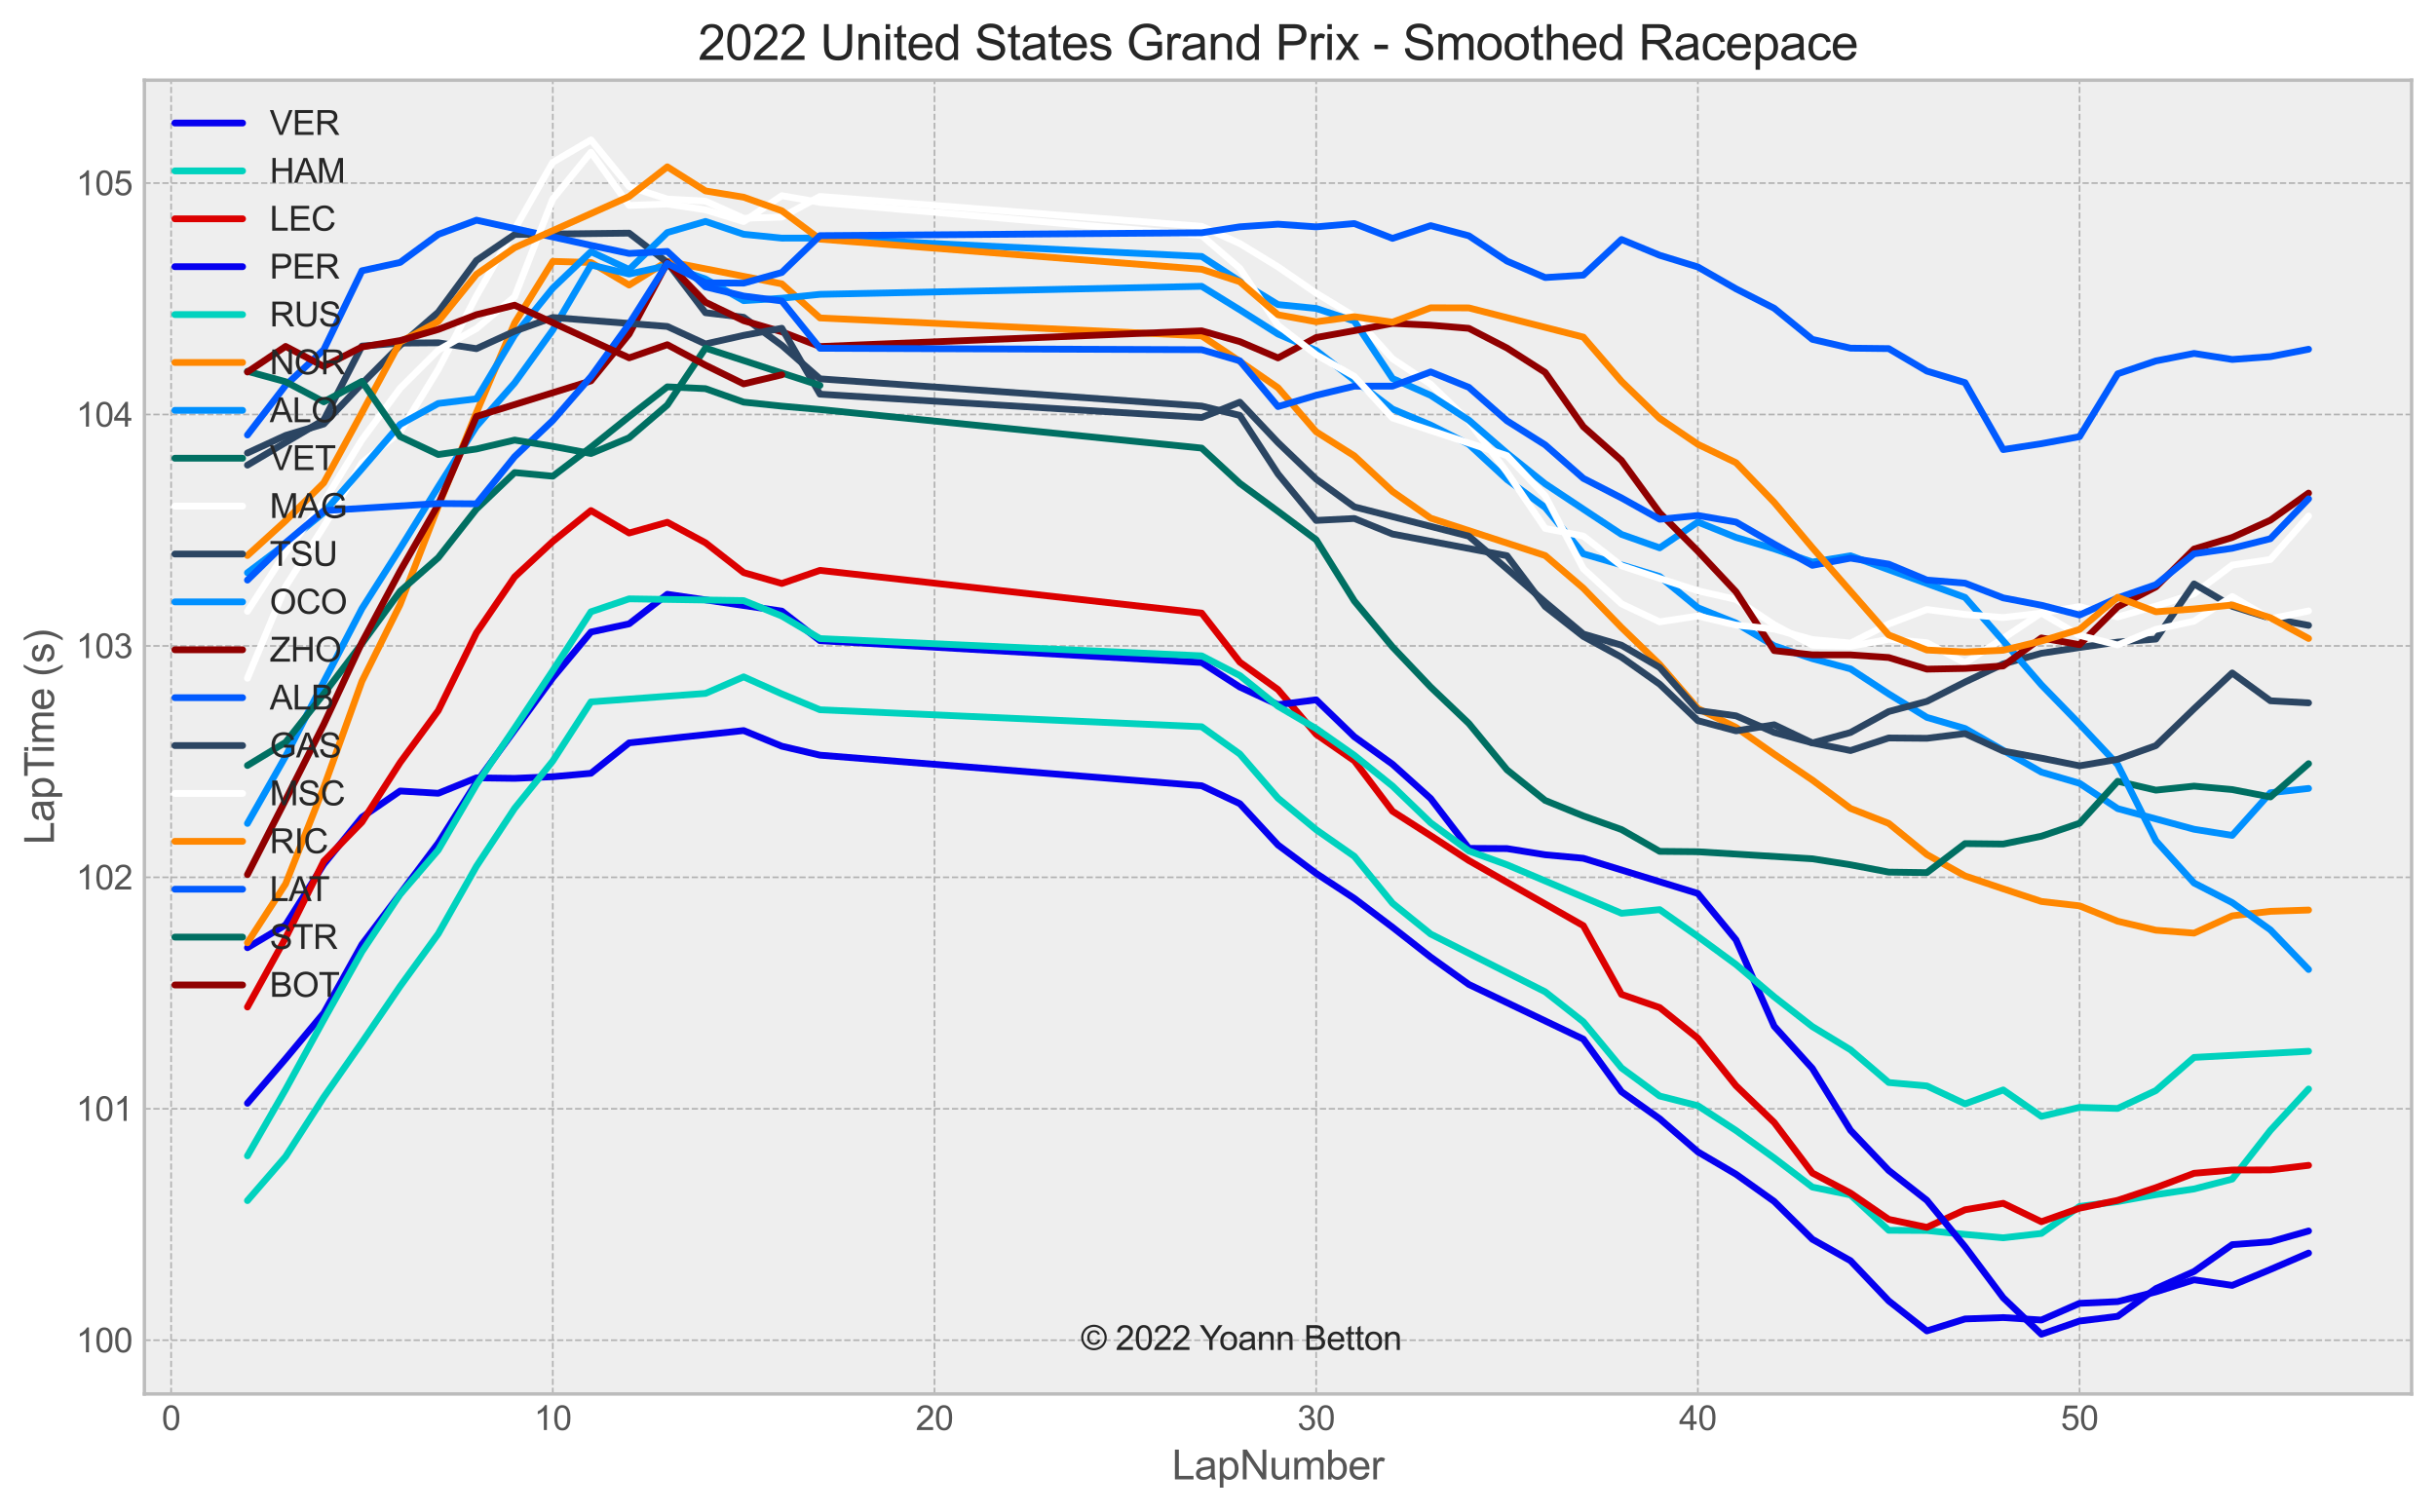 <?xml version="1.0" encoding="utf-8" standalone="no"?>
<!DOCTYPE svg PUBLIC "-//W3C//DTD SVG 1.1//EN"
  "http://www.w3.org/Graphics/SVG/1.1/DTD/svg11.dtd">
<svg xmlns:xlink="http://www.w3.org/1999/xlink" width="719.444pt" height="446.582pt" viewBox="0 0 719.444 446.582" xmlns="http://www.w3.org/2000/svg" version="1.1">
 <defs>
  <style type="text/css">*{stroke-linejoin: round; stroke-linecap: butt}</style>
 </defs>
 <g id="figure_1">
  <g id="patch_1">
   <path d="M 0 446.582 
L 719.444 446.582 
L 719.444 0 
L 0 0 
z
" style="fill: #ffffff"/>
  </g>
  <g id="axes_1">
   <g id="patch_2">
    <path d="M 42.644 411.763 
L 712.244 411.763 
L 712.244 23.683 
L 42.644 23.683 
z
" style="fill: #eeeeee"/>
   </g>
   <g id="matplotlib.axis_1">
    <g id="xtick_1">
     <g id="line2d_1">
      <path d="M 50.535 411.763 
L 50.535 23.683 
" clip-path="url(#p7effaa355f)" style="fill: none; stroke-dasharray: 1.85,0.8; stroke-dashoffset: 0; stroke: #b2b2b2; stroke-width: 0.5"/>
     </g>
     <g id="line2d_2"/>
     <g id="text_1">
      <!-- 0 -->
      <g style="fill: #555555" transform="translate(47.755 422.421)scale(0.1 -0.1)">
       <defs>
        <path id="ArialMT-30" d="M 266 2259 
Q 266 3072 433 3567 
Q 600 4063 929 4331 
Q 1259 4600 1759 4600 
Q 2128 4600 2406 4451 
Q 2684 4303 2865 4023 
Q 3047 3744 3150 3342 
Q 3253 2941 3253 2259 
Q 3253 1453 3087 958 
Q 2922 463 2592 192 
Q 2263 -78 1759 -78 
Q 1097 -78 719 397 
Q 266 969 266 2259 
z
M 844 2259 
Q 844 1131 1108 757 
Q 1372 384 1759 384 
Q 2147 384 2411 759 
Q 2675 1134 2675 2259 
Q 2675 3391 2411 3762 
Q 2147 4134 1753 4134 
Q 1366 4134 1134 3806 
Q 844 3388 844 2259 
z
" transform="scale(0.016)"/>
       </defs>
       <use xlink:href="#ArialMT-30"/>
      </g>
     </g>
    </g>
    <g id="xtick_2">
     <g id="line2d_3">
      <path d="M 163.262 411.763 
L 163.262 23.683 
" clip-path="url(#p7effaa355f)" style="fill: none; stroke-dasharray: 1.85,0.8; stroke-dashoffset: 0; stroke: #b2b2b2; stroke-width: 0.5"/>
     </g>
     <g id="line2d_4"/>
     <g id="text_2">
      <!-- 10 -->
      <g style="fill: #555555" transform="translate(157.701 422.421)scale(0.1 -0.1)">
       <defs>
        <path id="ArialMT-31" d="M 2384 0 
L 1822 0 
L 1822 3584 
Q 1619 3391 1289 3197 
Q 959 3003 697 2906 
L 697 3450 
Q 1169 3672 1522 3987 
Q 1875 4303 2022 4600 
L 2384 4600 
L 2384 0 
z
" transform="scale(0.016)"/>
       </defs>
       <use xlink:href="#ArialMT-31"/>
       <use xlink:href="#ArialMT-30" x="55.615"/>
      </g>
     </g>
    </g>
    <g id="xtick_3">
     <g id="line2d_5">
      <path d="M 275.99 411.763 
L 275.99 23.683 
" clip-path="url(#p7effaa355f)" style="fill: none; stroke-dasharray: 1.85,0.8; stroke-dashoffset: 0; stroke: #b2b2b2; stroke-width: 0.5"/>
     </g>
     <g id="line2d_6"/>
     <g id="text_3">
      <!-- 20 -->
      <g style="fill: #555555" transform="translate(270.429 422.421)scale(0.1 -0.1)">
       <defs>
        <path id="ArialMT-32" d="M 3222 541 
L 3222 0 
L 194 0 
Q 188 203 259 391 
Q 375 700 629 1000 
Q 884 1300 1366 1694 
Q 2113 2306 2375 2664 
Q 2638 3022 2638 3341 
Q 2638 3675 2398 3904 
Q 2159 4134 1775 4134 
Q 1369 4134 1125 3890 
Q 881 3647 878 3216 
L 300 3275 
Q 359 3922 746 4261 
Q 1134 4600 1788 4600 
Q 2447 4600 2831 4234 
Q 3216 3869 3216 3328 
Q 3216 3053 3103 2787 
Q 2991 2522 2730 2228 
Q 2469 1934 1863 1422 
Q 1356 997 1212 845 
Q 1069 694 975 541 
L 3222 541 
z
" transform="scale(0.016)"/>
       </defs>
       <use xlink:href="#ArialMT-32"/>
       <use xlink:href="#ArialMT-30" x="55.615"/>
      </g>
     </g>
    </g>
    <g id="xtick_4">
     <g id="line2d_7">
      <path d="M 388.717 411.763 
L 388.717 23.683 
" clip-path="url(#p7effaa355f)" style="fill: none; stroke-dasharray: 1.85,0.8; stroke-dashoffset: 0; stroke: #b2b2b2; stroke-width: 0.5"/>
     </g>
     <g id="line2d_8"/>
     <g id="text_4">
      <!-- 30 -->
      <g style="fill: #555555" transform="translate(383.156 422.421)scale(0.1 -0.1)">
       <defs>
        <path id="ArialMT-33" d="M 269 1209 
L 831 1284 
Q 928 806 1161 595 
Q 1394 384 1728 384 
Q 2125 384 2398 659 
Q 2672 934 2672 1341 
Q 2672 1728 2419 1979 
Q 2166 2231 1775 2231 
Q 1616 2231 1378 2169 
L 1441 2663 
Q 1497 2656 1531 2656 
Q 1891 2656 2178 2843 
Q 2466 3031 2466 3422 
Q 2466 3731 2256 3934 
Q 2047 4138 1716 4138 
Q 1388 4138 1169 3931 
Q 950 3725 888 3313 
L 325 3413 
Q 428 3978 793 4289 
Q 1159 4600 1703 4600 
Q 2078 4600 2393 4439 
Q 2709 4278 2876 4000 
Q 3044 3722 3044 3409 
Q 3044 3113 2884 2869 
Q 2725 2625 2413 2481 
Q 2819 2388 3044 2092 
Q 3269 1797 3269 1353 
Q 3269 753 2831 336 
Q 2394 -81 1725 -81 
Q 1122 -81 723 278 
Q 325 638 269 1209 
z
" transform="scale(0.016)"/>
       </defs>
       <use xlink:href="#ArialMT-33"/>
       <use xlink:href="#ArialMT-30" x="55.615"/>
      </g>
     </g>
    </g>
    <g id="xtick_5">
     <g id="line2d_9">
      <path d="M 501.444 411.763 
L 501.444 23.683 
" clip-path="url(#p7effaa355f)" style="fill: none; stroke-dasharray: 1.85,0.8; stroke-dashoffset: 0; stroke: #b2b2b2; stroke-width: 0.5"/>
     </g>
     <g id="line2d_10"/>
     <g id="text_5">
      <!-- 40 -->
      <g style="fill: #555555" transform="translate(495.883 422.421)scale(0.1 -0.1)">
       <defs>
        <path id="ArialMT-34" d="M 2069 0 
L 2069 1097 
L 81 1097 
L 81 1613 
L 2172 4581 
L 2631 4581 
L 2631 1613 
L 3250 1613 
L 3250 1097 
L 2631 1097 
L 2631 0 
L 2069 0 
z
M 2069 1613 
L 2069 3678 
L 634 1613 
L 2069 1613 
z
" transform="scale(0.016)"/>
       </defs>
       <use xlink:href="#ArialMT-34"/>
       <use xlink:href="#ArialMT-30" x="55.615"/>
      </g>
     </g>
    </g>
    <g id="xtick_6">
     <g id="line2d_11">
      <path d="M 614.171 411.763 
L 614.171 23.683 
" clip-path="url(#p7effaa355f)" style="fill: none; stroke-dasharray: 1.85,0.8; stroke-dashoffset: 0; stroke: #b2b2b2; stroke-width: 0.5"/>
     </g>
     <g id="line2d_12"/>
     <g id="text_6">
      <!-- 50 -->
      <g style="fill: #555555" transform="translate(608.61 422.421)scale(0.1 -0.1)">
       <defs>
        <path id="ArialMT-35" d="M 266 1200 
L 856 1250 
Q 922 819 1161 601 
Q 1400 384 1738 384 
Q 2144 384 2425 690 
Q 2706 997 2706 1503 
Q 2706 1984 2436 2262 
Q 2166 2541 1728 2541 
Q 1456 2541 1237 2417 
Q 1019 2294 894 2097 
L 366 2166 
L 809 4519 
L 3088 4519 
L 3088 3981 
L 1259 3981 
L 1013 2750 
Q 1425 3038 1878 3038 
Q 2478 3038 2890 2622 
Q 3303 2206 3303 1553 
Q 3303 931 2941 478 
Q 2500 -78 1738 -78 
Q 1113 -78 717 272 
Q 322 622 266 1200 
z
" transform="scale(0.016)"/>
       </defs>
       <use xlink:href="#ArialMT-35"/>
       <use xlink:href="#ArialMT-30" x="55.615"/>
      </g>
     </g>
    </g>
    <g id="text_7">
     <!-- LapNumber -->
     <g style="fill: #555555" transform="translate(346.096 436.997)scale(0.12 -0.12)">
      <defs>
       <path id="ArialMT-4c" d="M 469 0 
L 469 4581 
L 1075 4581 
L 1075 541 
L 3331 541 
L 3331 0 
L 469 0 
z
" transform="scale(0.016)"/>
       <path id="ArialMT-61" d="M 2588 409 
Q 2275 144 1986 34 
Q 1697 -75 1366 -75 
Q 819 -75 525 192 
Q 231 459 231 875 
Q 231 1119 342 1320 
Q 453 1522 633 1644 
Q 813 1766 1038 1828 
Q 1203 1872 1538 1913 
Q 2219 1994 2541 2106 
Q 2544 2222 2544 2253 
Q 2544 2597 2384 2738 
Q 2169 2928 1744 2928 
Q 1347 2928 1158 2789 
Q 969 2650 878 2297 
L 328 2372 
Q 403 2725 575 2942 
Q 747 3159 1072 3276 
Q 1397 3394 1825 3394 
Q 2250 3394 2515 3294 
Q 2781 3194 2906 3042 
Q 3031 2891 3081 2659 
Q 3109 2516 3109 2141 
L 3109 1391 
Q 3109 606 3145 398 
Q 3181 191 3288 0 
L 2700 0 
Q 2613 175 2588 409 
z
M 2541 1666 
Q 2234 1541 1622 1453 
Q 1275 1403 1131 1340 
Q 988 1278 909 1158 
Q 831 1038 831 891 
Q 831 666 1001 516 
Q 1172 366 1500 366 
Q 1825 366 2078 508 
Q 2331 650 2450 897 
Q 2541 1088 2541 1459 
L 2541 1666 
z
" transform="scale(0.016)"/>
       <path id="ArialMT-70" d="M 422 -1272 
L 422 3319 
L 934 3319 
L 934 2888 
Q 1116 3141 1344 3267 
Q 1572 3394 1897 3394 
Q 2322 3394 2647 3175 
Q 2972 2956 3137 2557 
Q 3303 2159 3303 1684 
Q 3303 1175 3120 767 
Q 2938 359 2589 142 
Q 2241 -75 1856 -75 
Q 1575 -75 1351 44 
Q 1128 163 984 344 
L 984 -1272 
L 422 -1272 
z
M 931 1641 
Q 931 1000 1190 694 
Q 1450 388 1819 388 
Q 2194 388 2461 705 
Q 2728 1022 2728 1688 
Q 2728 2322 2467 2637 
Q 2206 2953 1844 2953 
Q 1484 2953 1207 2617 
Q 931 2281 931 1641 
z
" transform="scale(0.016)"/>
       <path id="ArialMT-4e" d="M 488 0 
L 488 4581 
L 1109 4581 
L 3516 984 
L 3516 4581 
L 4097 4581 
L 4097 0 
L 3475 0 
L 1069 3600 
L 1069 0 
L 488 0 
z
" transform="scale(0.016)"/>
       <path id="ArialMT-75" d="M 2597 0 
L 2597 488 
Q 2209 -75 1544 -75 
Q 1250 -75 995 37 
Q 741 150 617 320 
Q 494 491 444 738 
Q 409 903 409 1263 
L 409 3319 
L 972 3319 
L 972 1478 
Q 972 1038 1006 884 
Q 1059 663 1231 536 
Q 1403 409 1656 409 
Q 1909 409 2131 539 
Q 2353 669 2445 892 
Q 2538 1116 2538 1541 
L 2538 3319 
L 3100 3319 
L 3100 0 
L 2597 0 
z
" transform="scale(0.016)"/>
       <path id="ArialMT-6d" d="M 422 0 
L 422 3319 
L 925 3319 
L 925 2853 
Q 1081 3097 1340 3245 
Q 1600 3394 1931 3394 
Q 2300 3394 2536 3241 
Q 2772 3088 2869 2813 
Q 3263 3394 3894 3394 
Q 4388 3394 4653 3120 
Q 4919 2847 4919 2278 
L 4919 0 
L 4359 0 
L 4359 2091 
Q 4359 2428 4304 2576 
Q 4250 2725 4106 2815 
Q 3963 2906 3769 2906 
Q 3419 2906 3187 2673 
Q 2956 2441 2956 1928 
L 2956 0 
L 2394 0 
L 2394 2156 
Q 2394 2531 2256 2718 
Q 2119 2906 1806 2906 
Q 1569 2906 1367 2781 
Q 1166 2656 1075 2415 
Q 984 2175 984 1722 
L 984 0 
L 422 0 
z
" transform="scale(0.016)"/>
       <path id="ArialMT-62" d="M 941 0 
L 419 0 
L 419 4581 
L 981 4581 
L 981 2947 
Q 1338 3394 1891 3394 
Q 2197 3394 2470 3270 
Q 2744 3147 2920 2923 
Q 3097 2700 3197 2384 
Q 3297 2069 3297 1709 
Q 3297 856 2875 390 
Q 2453 -75 1863 -75 
Q 1275 -75 941 416 
L 941 0 
z
M 934 1684 
Q 934 1088 1097 822 
Q 1363 388 1816 388 
Q 2184 388 2453 708 
Q 2722 1028 2722 1663 
Q 2722 2313 2464 2622 
Q 2206 2931 1841 2931 
Q 1472 2931 1203 2611 
Q 934 2291 934 1684 
z
" transform="scale(0.016)"/>
       <path id="ArialMT-65" d="M 2694 1069 
L 3275 997 
Q 3138 488 2766 206 
Q 2394 -75 1816 -75 
Q 1088 -75 661 373 
Q 234 822 234 1631 
Q 234 2469 665 2931 
Q 1097 3394 1784 3394 
Q 2450 3394 2872 2941 
Q 3294 2488 3294 1666 
Q 3294 1616 3291 1516 
L 816 1516 
Q 847 969 1125 678 
Q 1403 388 1819 388 
Q 2128 388 2347 550 
Q 2566 713 2694 1069 
z
M 847 1978 
L 2700 1978 
Q 2663 2397 2488 2606 
Q 2219 2931 1791 2931 
Q 1403 2931 1139 2672 
Q 875 2413 847 1978 
z
" transform="scale(0.016)"/>
       <path id="ArialMT-72" d="M 416 0 
L 416 3319 
L 922 3319 
L 922 2816 
Q 1116 3169 1280 3281 
Q 1444 3394 1641 3394 
Q 1925 3394 2219 3213 
L 2025 2691 
Q 1819 2813 1613 2813 
Q 1428 2813 1281 2702 
Q 1134 2591 1072 2394 
Q 978 2094 978 1738 
L 978 0 
L 416 0 
z
" transform="scale(0.016)"/>
      </defs>
      <use xlink:href="#ArialMT-4c"/>
      <use xlink:href="#ArialMT-61" x="55.615"/>
      <use xlink:href="#ArialMT-70" x="111.23"/>
      <use xlink:href="#ArialMT-4e" x="166.846"/>
      <use xlink:href="#ArialMT-75" x="239.062"/>
      <use xlink:href="#ArialMT-6d" x="294.678"/>
      <use xlink:href="#ArialMT-62" x="377.979"/>
      <use xlink:href="#ArialMT-65" x="433.594"/>
      <use xlink:href="#ArialMT-72" x="489.209"/>
     </g>
    </g>
   </g>
   <g id="matplotlib.axis_2">
    <g id="ytick_1">
     <g id="line2d_13">
      <path d="M 42.644 395.88 
L 712.244 395.88 
" clip-path="url(#p7effaa355f)" style="fill: none; stroke-dasharray: 1.85,0.8; stroke-dashoffset: 0; stroke: #b2b2b2; stroke-width: 0.5"/>
     </g>
     <g id="line2d_14"/>
     <g id="text_8">
      <!-- 100 -->
      <g style="fill: #555555" transform="translate(22.461 399.458)scale(0.1 -0.1)">
       <use xlink:href="#ArialMT-31"/>
       <use xlink:href="#ArialMT-30" x="55.615"/>
       <use xlink:href="#ArialMT-30" x="111.23"/>
      </g>
     </g>
    </g>
    <g id="ytick_2">
     <g id="line2d_15">
      <path d="M 42.644 327.521 
L 712.244 327.521 
" clip-path="url(#p7effaa355f)" style="fill: none; stroke-dasharray: 1.85,0.8; stroke-dashoffset: 0; stroke: #b2b2b2; stroke-width: 0.5"/>
     </g>
     <g id="line2d_16"/>
     <g id="text_9">
      <!-- 101 -->
      <g style="fill: #555555" transform="translate(22.461 331.1)scale(0.1 -0.1)">
       <use xlink:href="#ArialMT-31"/>
       <use xlink:href="#ArialMT-30" x="55.615"/>
       <use xlink:href="#ArialMT-31" x="111.23"/>
      </g>
     </g>
    </g>
    <g id="ytick_3">
     <g id="line2d_17">
      <path d="M 42.644 259.162 
L 712.244 259.162 
" clip-path="url(#p7effaa355f)" style="fill: none; stroke-dasharray: 1.85,0.8; stroke-dashoffset: 0; stroke: #b2b2b2; stroke-width: 0.5"/>
     </g>
     <g id="line2d_18"/>
     <g id="text_10">
      <!-- 102 -->
      <g style="fill: #555555" transform="translate(22.461 262.741)scale(0.1 -0.1)">
       <use xlink:href="#ArialMT-31"/>
       <use xlink:href="#ArialMT-30" x="55.615"/>
       <use xlink:href="#ArialMT-32" x="111.23"/>
      </g>
     </g>
    </g>
    <g id="ytick_4">
     <g id="line2d_19">
      <path d="M 42.644 190.803 
L 712.244 190.803 
" clip-path="url(#p7effaa355f)" style="fill: none; stroke-dasharray: 1.85,0.8; stroke-dashoffset: 0; stroke: #b2b2b2; stroke-width: 0.5"/>
     </g>
     <g id="line2d_20"/>
     <g id="text_11">
      <!-- 103 -->
      <g style="fill: #555555" transform="translate(22.461 194.382)scale(0.1 -0.1)">
       <use xlink:href="#ArialMT-31"/>
       <use xlink:href="#ArialMT-30" x="55.615"/>
       <use xlink:href="#ArialMT-33" x="111.23"/>
      </g>
     </g>
    </g>
    <g id="ytick_5">
     <g id="line2d_21">
      <path d="M 42.644 122.444 
L 712.244 122.444 
" clip-path="url(#p7effaa355f)" style="fill: none; stroke-dasharray: 1.85,0.8; stroke-dashoffset: 0; stroke: #b2b2b2; stroke-width: 0.5"/>
     </g>
     <g id="line2d_22"/>
     <g id="text_12">
      <!-- 104 -->
      <g style="fill: #555555" transform="translate(22.461 126.023)scale(0.1 -0.1)">
       <use xlink:href="#ArialMT-31"/>
       <use xlink:href="#ArialMT-30" x="55.615"/>
       <use xlink:href="#ArialMT-34" x="111.23"/>
      </g>
     </g>
    </g>
    <g id="ytick_6">
     <g id="line2d_23">
      <path d="M 42.644 54.085 
L 712.244 54.085 
" clip-path="url(#p7effaa355f)" style="fill: none; stroke-dasharray: 1.85,0.8; stroke-dashoffset: 0; stroke: #b2b2b2; stroke-width: 0.5"/>
     </g>
     <g id="line2d_24"/>
     <g id="text_13">
      <!-- 105 -->
      <g style="fill: #555555" transform="translate(22.461 57.664)scale(0.1 -0.1)">
       <use xlink:href="#ArialMT-31"/>
       <use xlink:href="#ArialMT-30" x="55.615"/>
       <use xlink:href="#ArialMT-35" x="111.23"/>
      </g>
     </g>
    </g>
    <g id="text_14">
     <!-- LapTime (s) -->
     <g style="fill: #555555" transform="translate(15.936 249.502)rotate(-90)scale(0.12 -0.12)">
      <defs>
       <path id="ArialMT-54" d="M 1659 0 
L 1659 4041 
L 150 4041 
L 150 4581 
L 3781 4581 
L 3781 4041 
L 2266 4041 
L 2266 0 
L 1659 0 
z
" transform="scale(0.016)"/>
       <path id="ArialMT-69" d="M 425 3934 
L 425 4581 
L 988 4581 
L 988 3934 
L 425 3934 
z
M 425 0 
L 425 3319 
L 988 3319 
L 988 0 
L 425 0 
z
" transform="scale(0.016)"/>
       <path id="ArialMT-20" transform="scale(0.016)"/>
       <path id="ArialMT-28" d="M 1497 -1347 
Q 1031 -759 709 28 
Q 388 816 388 1659 
Q 388 2403 628 3084 
Q 909 3875 1497 4659 
L 1900 4659 
Q 1522 4009 1400 3731 
Q 1209 3300 1100 2831 
Q 966 2247 966 1656 
Q 966 153 1900 -1347 
L 1497 -1347 
z
" transform="scale(0.016)"/>
       <path id="ArialMT-73" d="M 197 991 
L 753 1078 
Q 800 744 1014 566 
Q 1228 388 1613 388 
Q 2000 388 2187 545 
Q 2375 703 2375 916 
Q 2375 1106 2209 1216 
Q 2094 1291 1634 1406 
Q 1016 1563 777 1677 
Q 538 1791 414 1992 
Q 291 2194 291 2438 
Q 291 2659 392 2848 
Q 494 3038 669 3163 
Q 800 3259 1026 3326 
Q 1253 3394 1513 3394 
Q 1903 3394 2198 3281 
Q 2494 3169 2634 2976 
Q 2775 2784 2828 2463 
L 2278 2388 
Q 2241 2644 2061 2787 
Q 1881 2931 1553 2931 
Q 1166 2931 1000 2803 
Q 834 2675 834 2503 
Q 834 2394 903 2306 
Q 972 2216 1119 2156 
Q 1203 2125 1616 2013 
Q 2213 1853 2448 1751 
Q 2684 1650 2818 1456 
Q 2953 1263 2953 975 
Q 2953 694 2789 445 
Q 2625 197 2315 61 
Q 2006 -75 1616 -75 
Q 969 -75 630 194 
Q 291 463 197 991 
z
" transform="scale(0.016)"/>
       <path id="ArialMT-29" d="M 791 -1347 
L 388 -1347 
Q 1322 153 1322 1656 
Q 1322 2244 1188 2822 
Q 1081 3291 891 3722 
Q 769 4003 388 4659 
L 791 4659 
Q 1378 3875 1659 3084 
Q 1900 2403 1900 1659 
Q 1900 816 1576 28 
Q 1253 -759 791 -1347 
z
" transform="scale(0.016)"/>
      </defs>
      <use xlink:href="#ArialMT-4c"/>
      <use xlink:href="#ArialMT-61" x="55.615"/>
      <use xlink:href="#ArialMT-70" x="111.23"/>
      <use xlink:href="#ArialMT-54" x="166.846"/>
      <use xlink:href="#ArialMT-69" x="224.18"/>
      <use xlink:href="#ArialMT-6d" x="246.396"/>
      <use xlink:href="#ArialMT-65" x="329.697"/>
      <use xlink:href="#ArialMT-20" x="385.312"/>
      <use xlink:href="#ArialMT-28" x="413.096"/>
      <use xlink:href="#ArialMT-73" x="446.396"/>
      <use xlink:href="#ArialMT-29" x="496.396"/>
     </g>
    </g>
   </g>
   <g id="line2d_25">
    <path d="M 73.08 279.943 
L 84.353 273.21 
L 95.626 255.288 
L 106.899 241.389 
L 118.171 233.65 
L 129.444 234.325 
L 140.717 229.768 
L 151.99 229.921 
L 163.262 229.433 
L 174.535 228.421 
L 185.808 219.432 
L 219.626 215.802 
L 230.899 220.423 
L 242.171 223.068 
L 354.899 232.099 
L 366.171 237.403 
L 377.444 249.605 
L 388.717 258 
L 399.99 265.389 
L 411.262 273.9 
L 422.535 282.718 
L 433.808 290.798 
L 467.626 306.958 
L 478.899 322.49 
L 490.171 330.474 
L 501.444 340.249 
L 512.717 346.866 
L 523.99 354.892 
L 535.262 366.068 
L 546.535 372.412 
L 557.808 384.272 
L 569.08 393.138 
L 580.353 389.604 
L 591.626 389.194 
L 602.899 389.926 
L 614.171 384.99 
L 625.444 384.477 
L 636.717 381.599 
L 647.99 378.038 
L 659.262 379.692 
L 670.535 374.989 
L 681.808 370.142 
" clip-path="url(#p7effaa355f)" style="fill: none; stroke: #0600ef; stroke-width: 2; stroke-linecap: round"/>
   </g>
   <g id="line2d_26">
    <path d="M 73.08 354.646 
L 84.353 341.63 
L 95.626 324.075 
L 106.899 307.902 
L 118.171 291.332 
L 129.444 275.807 
L 140.717 255.881 
L 151.99 238.764 
L 163.262 224.784 
L 174.535 207.325 
L 208.353 204.83 
L 219.626 199.936 
L 230.899 204.974 
L 242.171 209.656 
L 354.899 214.674 
L 366.171 222.733 
L 377.444 235.776 
L 388.717 245.087 
L 399.99 252.962 
L 411.262 266.804 
L 422.535 275.91 
L 456.353 292.972 
L 467.626 301.845 
L 478.899 315.462 
L 490.171 323.754 
L 501.444 326.618 
L 512.717 333.946 
L 523.99 342.061 
L 535.262 350.66 
L 546.535 352.971 
L 557.808 363.416 
L 569.08 363.477 
L 580.353 364.626 
L 591.626 365.631 
L 602.899 364.346 
L 614.171 356.375 
L 625.444 354.933 
L 636.717 352.889 
L 647.99 351.207 
L 659.262 348.295 
L 670.535 333.905 
L 681.808 321.683 
" clip-path="url(#p7effaa355f)" style="fill: none; stroke: #00d2be; stroke-width: 2; stroke-linecap: round"/>
   </g>
   <g id="line2d_27">
    <path d="M 73.08 297.463 
L 84.353 277.058 
L 95.626 254.39 
L 106.899 242.838 
L 118.171 225.249 
L 129.444 209.889 
L 140.717 186.927 
L 151.99 170.412 
L 163.262 159.946 
L 174.535 150.813 
L 185.808 157.444 
L 197.08 154.272 
L 208.353 160.329 
L 219.626 169.14 
L 230.899 172.353 
L 242.171 168.477 
L 354.899 181.103 
L 366.171 195.588 
L 377.444 203.702 
L 388.717 216.902 
L 399.99 224.73 
L 411.262 239.632 
L 422.535 246.85 
L 433.808 254.199 
L 467.626 273.442 
L 478.899 293.738 
L 490.171 297.627 
L 501.444 306.692 
L 512.717 320.726 
L 523.99 331.568 
L 535.262 346.504 
L 546.535 352.431 
L 557.808 360.183 
L 569.08 362.548 
L 580.353 357.359 
L 591.626 355.445 
L 602.899 360.887 
L 614.171 356.888 
L 625.444 354.563 
L 636.717 350.824 
L 647.99 346.579 
L 659.262 345.615 
L 670.535 345.581 
L 681.808 344.234 
" clip-path="url(#p7effaa355f)" style="fill: none; stroke: #dc0000; stroke-width: 2; stroke-linecap: round"/>
   </g>
   <g id="line2d_28">
    <path d="M 73.08 325.894 
L 84.353 312.748 
L 95.626 299.234 
L 106.899 278.972 
L 118.171 264.029 
L 129.444 249.004 
L 140.717 231.121 
L 151.99 215.651 
L 163.262 200.209 
L 174.535 186.695 
L 185.808 184.275 
L 197.08 175.545 
L 230.899 180.515 
L 242.171 189.251 
L 354.899 195.698 
L 366.171 202.95 
L 377.444 208.166 
L 388.717 206.717 
L 399.99 217.634 
L 411.262 225.748 
L 422.535 235.886 
L 433.808 250.597 
L 445.08 250.665 
L 456.353 252.49 
L 467.626 253.529 
L 501.444 263.926 
L 512.717 277.632 
L 523.99 303.151 
L 535.262 315.613 
L 546.535 333.892 
L 557.808 345.745 
L 569.08 354.563 
L 580.353 368.276 
L 591.626 383.343 
L 602.899 394.123 
L 614.171 390.219 
L 625.444 388.825 
L 636.717 380.636 
L 647.99 375.591 
L 659.262 367.654 
L 670.535 366.813 
L 681.808 363.621 
" clip-path="url(#p7effaa355f)" style="fill: none; stroke: #0600ef; stroke-width: 2; stroke-linecap: round"/>
   </g>
   <g id="line2d_29">
    <path d="M 73.08 341.425 
L 84.353 321.806 
L 95.626 301.223 
L 106.899 281.112 
L 118.171 264.2 
L 129.444 251.068 
L 140.717 231.75 
L 151.99 215.077 
L 163.262 198.083 
L 174.535 180.713 
L 185.808 176.892 
L 219.626 177.412 
L 230.899 181.971 
L 242.171 188.629 
L 354.899 193.729 
L 366.171 199.553 
L 377.444 208.617 
L 388.717 215.228 
L 399.99 223.123 
L 411.262 232.187 
L 422.535 243.057 
L 433.808 251.369 
L 445.08 255.45 
L 478.899 269.771 
L 490.171 268.698 
L 501.444 276.634 
L 512.717 284.913 
L 523.99 294.456 
L 535.262 303.247 
L 546.535 310.103 
L 557.808 319.762 
L 569.08 320.774 
L 580.353 326.065 
L 591.626 321.956 
L 602.899 329.77 
L 614.171 327.104 
L 625.444 327.425 
L 636.717 322.141 
L 647.99 312.345 
L 681.808 310.537 
" clip-path="url(#p7effaa355f)" style="fill: none; stroke: #00d2be; stroke-width: 2; stroke-linecap: round"/>
   </g>
   <g id="line2d_30">
    <path d="M 73.08 278.485 
L 84.353 261.091 
L 95.626 232.57 
L 106.899 201.216 
L 118.171 178.567 
L 129.444 149.545 
L 140.717 121.844 
L 151.99 95.427 
L 163.262 77.206 
L 174.535 77.532 
L 185.808 84.204 
L 197.08 77.191 
L 230.899 83.849 
L 242.171 93.918 
L 354.899 99.202 
L 366.171 106.749 
L 377.444 114.542 
L 388.717 127.544 
L 399.99 134.667 
L 411.262 145.18 
L 422.535 153.062 
L 456.353 164.102 
L 467.626 173.754 
L 478.899 185.382 
L 490.171 196.279 
L 501.444 209.301 
L 512.717 214.872 
L 523.99 222.788 
L 535.262 230.417 
L 546.535 238.805 
L 557.808 243.221 
L 569.08 252.422 
L 580.353 258.745 
L 591.626 262.552 
L 602.899 266.285 
L 614.171 267.577 
L 625.444 272.123 
L 636.717 274.775 
L 647.99 275.636 
L 659.262 270.53 
L 670.535 269.204 
L 681.808 268.814 
" clip-path="url(#p7effaa355f)" style="fill: none; stroke: #ff8700; stroke-width: 2; stroke-linecap: round"/>
   </g>
   <g id="line2d_31">
    <path d="M 73.08 243.234 
L 84.353 223.39 
L 95.626 201.385 
L 106.899 179.763 
L 118.171 162.01 
L 129.444 143.765 
L 140.717 125.93 
L 151.99 113.113 
L 163.262 97.48 
L 174.535 78.264 
L 185.808 80.95 
L 197.08 78.469 
L 208.353 82.42 
L 219.626 88.812 
L 230.899 88.094 
L 242.171 86.945 
L 354.899 84.573 
L 366.171 91.525 
L 377.444 98.676 
L 388.717 103.543 
L 399.99 112.313 
L 411.262 120.831 
L 422.535 125.568 
L 433.808 131.242 
L 445.08 141.66 
L 456.353 149.897 
L 467.626 163.596 
L 478.899 166.871 
L 490.171 170.302 
L 501.444 179.517 
L 512.717 184.063 
L 523.99 190.769 
L 535.262 194.563 
L 546.535 197.584 
L 557.808 204.974 
L 569.08 211.912 
L 580.353 215.193 
L 591.626 221.66 
L 602.899 228.079 
L 614.171 231.381 
L 625.444 238.859 
L 636.717 241.901 
L 647.99 244.957 
L 659.262 246.768 
L 670.535 234.17 
L 681.808 232.898 
" clip-path="url(#p7effaa355f)" style="fill: none; stroke: #0090ff; stroke-width: 2; stroke-linecap: round"/>
   </g>
   <g id="line2d_32">
    <path d="M 73.08 226.117 
L 84.353 219.268 
L 95.626 204.967 
L 106.899 190.085 
L 118.171 174.657 
L 129.444 164.724 
L 140.717 150.369 
L 151.99 139.589 
L 163.262 140.669 
L 174.535 132.096 
L 185.808 123.059 
L 197.08 114.268 
L 208.353 114.802 
L 219.626 118.787 
L 230.899 119.97 
L 242.171 120.968 
L 354.899 132.363 
L 366.171 142.774 
L 377.444 151.046 
L 388.717 159.44 
L 399.99 177.528 
L 411.262 191.097 
L 422.535 202.957 
L 433.808 213.703 
L 445.08 227.402 
L 456.353 236.446 
L 467.626 241.019 
L 478.899 245.046 
L 490.171 251.485 
L 501.444 251.595 
L 535.262 253.68 
L 546.535 255.45 
L 557.808 257.61 
L 569.08 257.767 
L 580.353 249.188 
L 591.626 249.318 
L 602.899 247.008 
L 614.171 243.18 
L 625.444 230.779 
L 636.717 233.404 
L 647.99 232.215 
L 659.262 233.233 
L 670.535 235.414 
L 681.808 225.584 
" clip-path="url(#p7effaa355f)" style="fill: none; stroke: #006f62; stroke-width: 2; stroke-linecap: round"/>
   </g>
   <g id="line2d_33">
    <path d="M 73.08 200.353 
L 84.353 173.242 
L 95.626 155.523 
L 106.899 136.731 
L 118.171 127.537 
L 129.444 109.094 
L 140.717 87.417 
L 151.99 67.73 
L 163.262 47.94 
L 174.535 41.323 
L 185.808 55.118 
L 197.08 58.795 
L 208.353 59.417 
L 219.626 64.476 
L 230.899 64.134 
L 242.171 58.023 
L 354.899 66.855 
L 366.171 71.941 
L 377.444 78.831 
L 388.717 86.583 
L 399.99 93.446 
L 411.262 105.977 
L 422.535 113.517 
L 433.808 124.461 
L 445.08 139.507 
L 456.353 156.09 
L 467.626 158.353 
L 478.899 167.137 
L 490.171 170.863 
L 501.444 174.513 
L 512.717 177.077 
L 523.99 184.521 
L 535.262 190.598 
L 546.535 190.919 
L 557.808 188.834 
L 569.08 189.853 
L 580.353 195.827 
L 591.626 188.554 
L 602.899 181.035 
L 614.171 179.182 
L 625.444 182.231 
L 636.717 179.045 
L 647.99 175.402 
L 659.262 166.912 
L 670.535 165.271 
L 681.808 152.433 
" clip-path="url(#p7effaa355f)" style="fill: none; stroke: #ffffff; stroke-width: 2; stroke-linecap: round"/>
   </g>
   <g id="line2d_34">
    <path d="M 73.08 133.812 
L 84.353 128.624 
L 95.626 125.24 
L 106.899 113.346 
L 118.171 102.012 
L 129.444 92.209 
L 140.717 76.945 
L 151.99 69.268 
L 185.808 68.865 
L 197.08 77.526 
L 208.353 92.38 
L 219.626 93.72 
L 230.899 102.012 
L 242.171 111.903 
L 354.899 119.942 
L 366.171 122.711 
L 377.444 139.992 
L 388.717 153.725 
L 399.99 153.158 
L 411.262 157.752 
L 445.08 164.157 
L 456.353 179.168 
L 467.626 188 
L 478.899 194.139 
L 490.171 202.103 
L 501.444 212.876 
L 512.717 215.884 
L 523.99 214.093 
L 535.262 219.466 
L 546.535 216.369 
L 557.808 210.183 
L 569.08 207.175 
L 580.353 201.467 
L 591.626 196.128 
L 602.899 192.97 
L 614.171 191.261 
L 625.444 189.668 
L 636.717 188.78 
L 647.99 172.476 
L 659.262 179.1 
L 670.535 182.641 
L 681.808 184.726 
" clip-path="url(#p7effaa355f)" style="fill: none; stroke: #2b4562; stroke-width: 2; stroke-linecap: round"/>
   </g>
   <g id="line2d_35">
    <path d="M 73.08 169.188 
L 84.353 160.684 
L 95.626 151.394 
L 106.899 138.468 
L 118.171 125.356 
L 129.444 119.177 
L 140.717 117.803 
L 151.99 98.983 
L 163.262 85.113 
L 174.535 74.354 
L 185.808 79.611 
L 197.08 68.687 
L 208.353 65.406 
L 219.626 69.199 
L 230.899 70.341 
L 242.171 70.314 
L 354.899 75.748 
L 366.171 83.097 
L 377.444 89.974 
L 388.717 91.108 
L 399.99 94.855 
L 411.262 111.808 
L 422.535 116.777 
L 433.808 124.119 
L 445.08 133.887 
L 456.353 142.918 
L 467.626 150.403 
L 478.899 157.861 
L 490.171 161.833 
L 501.444 154.204 
L 512.717 158.756 
L 523.99 162.12 
L 535.262 166.03 
L 546.535 164.177 
L 580.353 176.468 
L 591.626 189.306 
L 602.899 202.294 
L 614.171 213.867 
L 625.444 225.878 
L 636.717 248.368 
L 647.99 260.837 
L 659.262 266.627 
L 670.535 274.673 
L 681.808 286.382 
" clip-path="url(#p7effaa355f)" style="fill: none; stroke: #0090ff; stroke-width: 2; stroke-linecap: round"/>
   </g>
   <g id="line2d_36">
    <path d="M 73.08 258.348 
L 84.353 236.282 
L 95.626 213.943 
L 106.899 189.757 
L 118.171 168.696 
L 129.444 149.015 
L 140.717 123.005 
L 174.535 112.505 
L 185.808 98.676 
L 197.08 77.573 
L 208.353 89.27 
L 219.626 94.718 
L 230.899 98.006 
L 242.171 102.367 
L 354.899 97.726 
L 366.171 100.911 
L 377.444 105.724 
L 388.717 99.701 
L 399.99 97.671 
L 411.262 95.524 
L 422.535 96.051 
L 433.808 96.987 
L 445.08 102.805 
L 456.353 110.01 
L 467.626 126.04 
L 478.899 136.034 
L 490.171 151.497 
L 501.444 162.81 
L 512.717 174.821 
L 523.99 192.184 
L 535.262 193.435 
L 546.535 193.449 
L 557.808 194.228 
L 569.08 197.659 
L 580.353 197.454 
L 591.626 196.709 
L 602.899 188.445 
L 614.171 190.427 
L 625.444 179.244 
L 636.717 173.365 
L 647.99 162.181 
L 659.262 158.763 
L 670.535 153.657 
L 681.808 145.652 
" clip-path="url(#p7effaa355f)" style="fill: none; stroke: #900000; stroke-width: 2; stroke-linecap: round"/>
   </g>
   <g id="line2d_37">
    <path d="M 73.08 128.494 
L 84.353 113.824 
L 95.626 103.297 
L 106.899 79.98 
L 118.171 77.519 
L 129.444 69.234 
L 140.717 65.036 
L 174.535 72.474 
L 185.808 74.866 
L 197.08 74.265 
L 208.353 84.737 
L 219.626 87.451 
L 230.899 88.901 
L 242.171 102.88 
L 354.899 103.304 
L 366.171 106.592 
L 377.444 120.099 
L 388.717 116.77 
L 399.99 114.07 
L 411.262 114.063 
L 422.535 109.859 
L 433.808 114.412 
L 445.08 124.317 
L 456.353 131.42 
L 467.626 141.311 
L 478.899 147.088 
L 490.171 153.383 
L 501.444 152.269 
L 512.717 154.217 
L 523.99 160.711 
L 535.262 166.994 
L 546.535 164.875 
L 557.808 166.645 
L 569.08 171.341 
L 580.353 172.257 
L 591.626 176.612 
L 602.899 178.786 
L 614.171 181.663 
L 625.444 176.612 
L 636.717 172.708 
L 647.99 163.576 
L 659.262 161.956 
L 670.535 159.132 
L 681.808 147.347 
" clip-path="url(#p7effaa355f)" style="fill: none; stroke: #005aff; stroke-width: 2; stroke-linecap: round"/>
   </g>
   <g id="line2d_38">
    <path d="M 73.08 137.394 
L 84.353 130.695 
L 95.626 124.051 
L 106.899 102.23 
L 118.171 101.349 
L 129.444 101.26 
L 140.717 102.996 
L 151.99 97.842 
L 163.262 93.781 
L 197.08 96.427 
L 208.353 101.608 
L 219.626 99.065 
L 230.899 96.967 
L 242.171 116.435 
L 354.899 123.319 
L 366.171 118.801 
L 377.444 130.736 
L 388.717 141.537 
L 399.99 149.726 
L 433.808 158.38 
L 445.08 168.026 
L 456.353 177.849 
L 467.626 187.289 
L 478.899 190.598 
L 490.171 197.154 
L 501.444 209.889 
L 512.717 211.447 
L 523.99 216.362 
L 535.262 219.445 
L 546.535 221.708 
L 557.808 217.989 
L 569.08 218.085 
L 580.353 216.697 
L 591.626 221.858 
L 602.899 223.943 
L 614.171 226.22 
L 625.444 224.292 
L 636.717 220.252 
L 647.99 209.356 
L 659.262 198.787 
L 670.535 207.004 
L 681.808 207.619 
" clip-path="url(#p7effaa355f)" style="fill: none; stroke: #2b4562; stroke-width: 2; stroke-linecap: round"/>
   </g>
   <g id="line2d_39">
    <path d="M 73.08 180.583 
L 84.353 163.166 
L 95.626 148.298 
L 106.899 129.888 
L 118.171 114.679 
L 129.444 103.42 
L 140.717 97.042 
L 151.99 87.656 
L 163.262 58.768 
L 174.535 44.966 
L 185.808 60.682 
L 197.08 60.258 
L 208.353 61.988 
L 219.626 65.447 
L 230.899 57.804 
L 242.171 59.78 
L 354.899 69.569 
L 366.171 79.269 
L 377.444 96.112 
L 388.717 104.78 
L 399.99 111.192 
L 411.262 123.456 
L 445.08 134.598 
L 456.353 146.465 
L 467.626 168.005 
L 478.899 178.375 
L 490.171 183.687 
L 501.444 181.957 
L 512.717 184.651 
L 523.99 185.827 
L 535.262 188.916 
L 546.535 189.955 
L 557.808 184.323 
L 569.08 180.037 
L 580.353 181.499 
L 591.626 182.422 
L 602.899 181.096 
L 614.171 187.686 
L 625.444 190.523 
L 636.717 185.909 
L 647.99 183.482 
L 659.262 176.202 
L 670.535 182.798 
L 681.808 180.467 
" clip-path="url(#p7effaa355f)" style="fill: none; stroke: #ffffff; stroke-width: 2; stroke-linecap: round"/>
   </g>
   <g id="line2d_40">
    <path d="M 73.08 164.095 
L 84.353 153.828 
L 95.626 142.617 
L 106.899 121.918 
L 118.171 101.048 
L 129.444 94.957 
L 140.717 81.032 
L 151.99 73.157 
L 185.808 58.05 
L 197.08 49.28 
L 208.353 56.396 
L 219.626 58.248 
L 230.899 62.261 
L 242.171 70.642 
L 354.899 79.542 
L 366.171 83.22 
L 377.444 92.982 
L 388.717 95.046 
L 399.99 93.542 
L 411.262 95.162 
L 422.535 90.917 
L 433.808 90.951 
L 467.626 99.578 
L 478.899 112.648 
L 490.171 123.593 
L 501.444 131.249 
L 512.717 136.677 
L 523.99 148.4 
L 535.262 161.778 
L 546.535 174.67 
L 557.808 187.556 
L 569.08 192.013 
L 580.353 192.594 
L 591.626 192.081 
L 602.899 189.354 
L 614.171 185.929 
L 625.444 176.434 
L 636.717 180.713 
L 647.99 179.879 
L 659.262 178.71 
L 670.535 182.484 
L 681.808 188.602 
" clip-path="url(#p7effaa355f)" style="fill: none; stroke: #ff8700; stroke-width: 2; stroke-linecap: round"/>
   </g>
   <g id="line2d_41">
    <path d="M 73.08 171.355 
L 84.353 160.322 
L 95.626 150.854 
L 129.444 148.735 
L 140.717 148.824 
L 151.99 134.886 
L 163.262 124.201 
L 174.535 111.247 
L 185.808 95.675 
L 197.08 77.82 
L 208.353 83.541 
L 219.626 83.637 
L 230.899 80.492 
L 242.171 69.61 
L 354.899 68.755 
L 366.171 66.998 
L 377.444 66.219 
L 388.717 67.012 
L 399.99 66.034 
L 411.262 70.416 
L 422.535 66.65 
L 433.808 69.651 
L 445.08 77.129 
L 456.353 81.983 
L 467.626 81.278 
L 478.899 70.738 
L 490.171 75.406 
L 501.444 78.859 
L 512.717 85.319 
L 523.99 91.061 
L 535.262 100.248 
L 546.535 102.846 
L 557.808 102.976 
L 569.08 109.62 
L 580.353 113.024 
L 591.626 132.807 
L 602.899 131.057 
L 614.171 128.979 
L 625.444 110.42 
L 636.717 106.612 
L 647.99 104.397 
L 659.262 106.182 
L 670.535 105.348 
L 681.808 103.167 
" clip-path="url(#p7effaa355f)" style="fill: none; stroke: #005aff; stroke-width: 2; stroke-linecap: round"/>
   </g>
   <g id="line2d_42">
    <path d="M 73.08 109.682 
L 84.353 112.758 
L 95.626 118.698 
L 106.899 112.648 
L 118.171 128.952 
L 129.444 134.263 
L 140.717 132.63 
L 151.99 129.991 
L 163.262 131.837 
L 174.535 133.963 
L 185.808 129.307 
L 197.08 119.635 
L 208.353 102.825 
L 242.171 113.845 
" clip-path="url(#p7effaa355f)" style="fill: none; stroke: #006f62; stroke-width: 2; stroke-linecap: round"/>
   </g>
   <g id="line2d_43">
    <path d="M 73.08 109.887 
L 84.353 102.326 
L 95.626 108.232 
L 106.899 102.49 
L 118.171 100.597 
L 129.444 97.309 
L 140.717 92.954 
L 151.99 90.151 
L 185.808 105.703 
L 197.08 101.82 
L 208.353 107.863 
L 219.626 113.4 
L 230.899 110.714 
" clip-path="url(#p7effaa355f)" style="fill: none; stroke: #900000; stroke-width: 2; stroke-linecap: round"/>
   </g>
   <g id="line2d_44"/>
   <g id="line2d_45"/>
   <g id="line2d_46"/>
   <g id="line2d_47"/>
   <g id="line2d_48"/>
   <g id="line2d_49"/>
   <g id="line2d_50"/>
   <g id="line2d_51"/>
   <g id="line2d_52"/>
   <g id="line2d_53"/>
   <g id="line2d_54"/>
   <g id="line2d_55"/>
   <g id="line2d_56"/>
   <g id="line2d_57"/>
   <g id="line2d_58"/>
   <g id="line2d_59"/>
   <g id="line2d_60"/>
   <g id="line2d_61"/>
   <g id="line2d_62"/>
   <g id="patch_3">
    <path d="M 42.644 411.763 
L 42.644 23.683 
" style="fill: none; stroke: #bcbcbc; stroke-linejoin: miter; stroke-linecap: square"/>
   </g>
   <g id="patch_4">
    <path d="M 712.244 411.763 
L 712.244 23.683 
" style="fill: none; stroke: #bcbcbc; stroke-linejoin: miter; stroke-linecap: square"/>
   </g>
   <g id="patch_5">
    <path d="M 42.644 411.763 
L 712.244 411.763 
" style="fill: none; stroke: #bcbcbc; stroke-linejoin: miter; stroke-linecap: square"/>
   </g>
   <g id="patch_6">
    <path d="M 42.644 23.683 
L 712.244 23.683 
" style="fill: none; stroke: #bcbcbc; stroke-linejoin: miter; stroke-linecap: square"/>
   </g>
   <g id="text_15">
    <!-- 2022 United States Grand Prix - Smoothed Racepace -->
    <g style="fill: #262626" transform="translate(206.159 17.683)scale(0.144 -0.144)">
     <defs>
      <path id="ArialMT-55" d="M 3500 4581 
L 4106 4581 
L 4106 1934 
Q 4106 1244 3950 837 
Q 3794 431 3386 176 
Q 2978 -78 2316 -78 
Q 1672 -78 1262 144 
Q 853 366 678 786 
Q 503 1206 503 1934 
L 503 4581 
L 1109 4581 
L 1109 1938 
Q 1109 1341 1220 1058 
Q 1331 775 1601 622 
Q 1872 469 2263 469 
Q 2931 469 3215 772 
Q 3500 1075 3500 1938 
L 3500 4581 
z
" transform="scale(0.016)"/>
      <path id="ArialMT-6e" d="M 422 0 
L 422 3319 
L 928 3319 
L 928 2847 
Q 1294 3394 1984 3394 
Q 2284 3394 2536 3286 
Q 2788 3178 2913 3003 
Q 3038 2828 3088 2588 
Q 3119 2431 3119 2041 
L 3119 0 
L 2556 0 
L 2556 2019 
Q 2556 2363 2490 2533 
Q 2425 2703 2258 2804 
Q 2091 2906 1866 2906 
Q 1506 2906 1245 2678 
Q 984 2450 984 1813 
L 984 0 
L 422 0 
z
" transform="scale(0.016)"/>
      <path id="ArialMT-74" d="M 1650 503 
L 1731 6 
Q 1494 -44 1306 -44 
Q 1000 -44 831 53 
Q 663 150 594 308 
Q 525 466 525 972 
L 525 2881 
L 113 2881 
L 113 3319 
L 525 3319 
L 525 4141 
L 1084 4478 
L 1084 3319 
L 1650 3319 
L 1650 2881 
L 1084 2881 
L 1084 941 
Q 1084 700 1114 631 
Q 1144 563 1211 522 
Q 1278 481 1403 481 
Q 1497 481 1650 503 
z
" transform="scale(0.016)"/>
      <path id="ArialMT-64" d="M 2575 0 
L 2575 419 
Q 2259 -75 1647 -75 
Q 1250 -75 917 144 
Q 584 363 401 755 
Q 219 1147 219 1656 
Q 219 2153 384 2558 
Q 550 2963 881 3178 
Q 1213 3394 1622 3394 
Q 1922 3394 2156 3267 
Q 2391 3141 2538 2938 
L 2538 4581 
L 3097 4581 
L 3097 0 
L 2575 0 
z
M 797 1656 
Q 797 1019 1065 703 
Q 1334 388 1700 388 
Q 2069 388 2326 689 
Q 2584 991 2584 1609 
Q 2584 2291 2321 2609 
Q 2059 2928 1675 2928 
Q 1300 2928 1048 2622 
Q 797 2316 797 1656 
z
" transform="scale(0.016)"/>
      <path id="ArialMT-53" d="M 288 1472 
L 859 1522 
Q 900 1178 1048 958 
Q 1197 738 1509 602 
Q 1822 466 2213 466 
Q 2559 466 2825 569 
Q 3091 672 3220 851 
Q 3350 1031 3350 1244 
Q 3350 1459 3225 1620 
Q 3100 1781 2813 1891 
Q 2628 1963 1997 2114 
Q 1366 2266 1113 2400 
Q 784 2572 623 2826 
Q 463 3081 463 3397 
Q 463 3744 659 4045 
Q 856 4347 1234 4503 
Q 1613 4659 2075 4659 
Q 2584 4659 2973 4495 
Q 3363 4331 3572 4012 
Q 3781 3694 3797 3291 
L 3216 3247 
Q 3169 3681 2898 3903 
Q 2628 4125 2100 4125 
Q 1550 4125 1298 3923 
Q 1047 3722 1047 3438 
Q 1047 3191 1225 3031 
Q 1400 2872 2139 2705 
Q 2878 2538 3153 2413 
Q 3553 2228 3743 1945 
Q 3934 1663 3934 1294 
Q 3934 928 3725 604 
Q 3516 281 3123 101 
Q 2731 -78 2241 -78 
Q 1619 -78 1198 103 
Q 778 284 539 648 
Q 300 1013 288 1472 
z
" transform="scale(0.016)"/>
      <path id="ArialMT-47" d="M 2638 1797 
L 2638 2334 
L 4578 2338 
L 4578 638 
Q 4131 281 3656 101 
Q 3181 -78 2681 -78 
Q 2006 -78 1454 211 
Q 903 500 622 1047 
Q 341 1594 341 2269 
Q 341 2938 620 3517 
Q 900 4097 1425 4378 
Q 1950 4659 2634 4659 
Q 3131 4659 3532 4498 
Q 3934 4338 4162 4050 
Q 4391 3763 4509 3300 
L 3963 3150 
Q 3859 3500 3706 3700 
Q 3553 3900 3268 4020 
Q 2984 4141 2638 4141 
Q 2222 4141 1919 4014 
Q 1616 3888 1430 3681 
Q 1244 3475 1141 3228 
Q 966 2803 966 2306 
Q 966 1694 1177 1281 
Q 1388 869 1791 669 
Q 2194 469 2647 469 
Q 3041 469 3416 620 
Q 3791 772 3984 944 
L 3984 1797 
L 2638 1797 
z
" transform="scale(0.016)"/>
      <path id="ArialMT-50" d="M 494 0 
L 494 4581 
L 2222 4581 
Q 2678 4581 2919 4538 
Q 3256 4481 3484 4323 
Q 3713 4166 3852 3881 
Q 3991 3597 3991 3256 
Q 3991 2672 3619 2267 
Q 3247 1863 2275 1863 
L 1100 1863 
L 1100 0 
L 494 0 
z
M 1100 2403 
L 2284 2403 
Q 2872 2403 3119 2622 
Q 3366 2841 3366 3238 
Q 3366 3525 3220 3729 
Q 3075 3934 2838 4000 
Q 2684 4041 2272 4041 
L 1100 4041 
L 1100 2403 
z
" transform="scale(0.016)"/>
      <path id="ArialMT-78" d="M 47 0 
L 1259 1725 
L 138 3319 
L 841 3319 
L 1350 2541 
Q 1494 2319 1581 2169 
Q 1719 2375 1834 2534 
L 2394 3319 
L 3066 3319 
L 1919 1756 
L 3153 0 
L 2463 0 
L 1781 1031 
L 1600 1309 
L 728 0 
L 47 0 
z
" transform="scale(0.016)"/>
      <path id="ArialMT-2d" d="M 203 1375 
L 203 1941 
L 1931 1941 
L 1931 1375 
L 203 1375 
z
" transform="scale(0.016)"/>
      <path id="ArialMT-6f" d="M 213 1659 
Q 213 2581 725 3025 
Q 1153 3394 1769 3394 
Q 2453 3394 2887 2945 
Q 3322 2497 3322 1706 
Q 3322 1066 3130 698 
Q 2938 331 2570 128 
Q 2203 -75 1769 -75 
Q 1072 -75 642 372 
Q 213 819 213 1659 
z
M 791 1659 
Q 791 1022 1069 705 
Q 1347 388 1769 388 
Q 2188 388 2466 706 
Q 2744 1025 2744 1678 
Q 2744 2294 2464 2611 
Q 2184 2928 1769 2928 
Q 1347 2928 1069 2612 
Q 791 2297 791 1659 
z
" transform="scale(0.016)"/>
      <path id="ArialMT-68" d="M 422 0 
L 422 4581 
L 984 4581 
L 984 2938 
Q 1378 3394 1978 3394 
Q 2347 3394 2619 3248 
Q 2891 3103 3008 2847 
Q 3125 2591 3125 2103 
L 3125 0 
L 2563 0 
L 2563 2103 
Q 2563 2525 2380 2717 
Q 2197 2909 1863 2909 
Q 1613 2909 1392 2779 
Q 1172 2650 1078 2428 
Q 984 2206 984 1816 
L 984 0 
L 422 0 
z
" transform="scale(0.016)"/>
      <path id="ArialMT-52" d="M 503 0 
L 503 4581 
L 2534 4581 
Q 3147 4581 3465 4457 
Q 3784 4334 3975 4021 
Q 4166 3709 4166 3331 
Q 4166 2844 3850 2509 
Q 3534 2175 2875 2084 
Q 3116 1969 3241 1856 
Q 3506 1613 3744 1247 
L 4541 0 
L 3778 0 
L 3172 953 
Q 2906 1366 2734 1584 
Q 2563 1803 2427 1890 
Q 2291 1978 2150 2013 
Q 2047 2034 1813 2034 
L 1109 2034 
L 1109 0 
L 503 0 
z
M 1109 2559 
L 2413 2559 
Q 2828 2559 3062 2645 
Q 3297 2731 3419 2920 
Q 3541 3109 3541 3331 
Q 3541 3656 3305 3865 
Q 3069 4075 2559 4075 
L 1109 4075 
L 1109 2559 
z
" transform="scale(0.016)"/>
      <path id="ArialMT-63" d="M 2588 1216 
L 3141 1144 
Q 3050 572 2676 248 
Q 2303 -75 1759 -75 
Q 1078 -75 664 370 
Q 250 816 250 1647 
Q 250 2184 428 2587 
Q 606 2991 970 3192 
Q 1334 3394 1763 3394 
Q 2303 3394 2647 3120 
Q 2991 2847 3088 2344 
L 2541 2259 
Q 2463 2594 2264 2762 
Q 2066 2931 1784 2931 
Q 1359 2931 1093 2626 
Q 828 2322 828 1663 
Q 828 994 1084 691 
Q 1341 388 1753 388 
Q 2084 388 2306 591 
Q 2528 794 2588 1216 
z
" transform="scale(0.016)"/>
     </defs>
     <use xlink:href="#ArialMT-32"/>
     <use xlink:href="#ArialMT-30" x="55.615"/>
     <use xlink:href="#ArialMT-32" x="111.23"/>
     <use xlink:href="#ArialMT-32" x="166.846"/>
     <use xlink:href="#ArialMT-20" x="222.461"/>
     <use xlink:href="#ArialMT-55" x="250.244"/>
     <use xlink:href="#ArialMT-6e" x="322.461"/>
     <use xlink:href="#ArialMT-69" x="378.076"/>
     <use xlink:href="#ArialMT-74" x="400.293"/>
     <use xlink:href="#ArialMT-65" x="428.076"/>
     <use xlink:href="#ArialMT-64" x="483.691"/>
     <use xlink:href="#ArialMT-20" x="539.307"/>
     <use xlink:href="#ArialMT-53" x="567.09"/>
     <use xlink:href="#ArialMT-74" x="633.789"/>
     <use xlink:href="#ArialMT-61" x="661.572"/>
     <use xlink:href="#ArialMT-74" x="717.188"/>
     <use xlink:href="#ArialMT-65" x="744.971"/>
     <use xlink:href="#ArialMT-73" x="800.586"/>
     <use xlink:href="#ArialMT-20" x="850.586"/>
     <use xlink:href="#ArialMT-47" x="878.369"/>
     <use xlink:href="#ArialMT-72" x="956.152"/>
     <use xlink:href="#ArialMT-61" x="989.453"/>
     <use xlink:href="#ArialMT-6e" x="1045.068"/>
     <use xlink:href="#ArialMT-64" x="1100.684"/>
     <use xlink:href="#ArialMT-20" x="1156.299"/>
     <use xlink:href="#ArialMT-50" x="1184.082"/>
     <use xlink:href="#ArialMT-72" x="1250.781"/>
     <use xlink:href="#ArialMT-69" x="1284.082"/>
     <use xlink:href="#ArialMT-78" x="1306.299"/>
     <use xlink:href="#ArialMT-20" x="1356.299"/>
     <use xlink:href="#ArialMT-2d" x="1384.082"/>
     <use xlink:href="#ArialMT-20" x="1417.383"/>
     <use xlink:href="#ArialMT-53" x="1445.166"/>
     <use xlink:href="#ArialMT-6d" x="1511.865"/>
     <use xlink:href="#ArialMT-6f" x="1595.166"/>
     <use xlink:href="#ArialMT-6f" x="1650.781"/>
     <use xlink:href="#ArialMT-74" x="1706.396"/>
     <use xlink:href="#ArialMT-68" x="1734.18"/>
     <use xlink:href="#ArialMT-65" x="1789.795"/>
     <use xlink:href="#ArialMT-64" x="1845.41"/>
     <use xlink:href="#ArialMT-20" x="1901.025"/>
     <use xlink:href="#ArialMT-52" x="1928.809"/>
     <use xlink:href="#ArialMT-61" x="2001.025"/>
     <use xlink:href="#ArialMT-63" x="2056.641"/>
     <use xlink:href="#ArialMT-65" x="2106.641"/>
     <use xlink:href="#ArialMT-70" x="2162.256"/>
     <use xlink:href="#ArialMT-61" x="2217.871"/>
     <use xlink:href="#ArialMT-63" x="2273.486"/>
     <use xlink:href="#ArialMT-65" x="2323.486"/>
    </g>
   </g>
   <g id="legend_1">
    <g id="line2d_63">
     <path d="M 51.644 36.341 
L 61.644 36.341 
L 71.644 36.341 
" style="fill: none; stroke: #0600ef; stroke-width: 2; stroke-linecap: round"/>
    </g>
    <g id="text_16">
     <!-- VER -->
     <g style="fill: #262626" transform="translate(79.644 39.841)scale(0.1 -0.1)">
      <defs>
       <path id="ArialMT-56" d="M 1803 0 
L 28 4581 
L 684 4581 
L 1875 1253 
Q 2019 853 2116 503 
Q 2222 878 2363 1253 
L 3600 4581 
L 4219 4581 
L 2425 0 
L 1803 0 
z
" transform="scale(0.016)"/>
       <path id="ArialMT-45" d="M 506 0 
L 506 4581 
L 3819 4581 
L 3819 4041 
L 1113 4041 
L 1113 2638 
L 3647 2638 
L 3647 2100 
L 1113 2100 
L 1113 541 
L 3925 541 
L 3925 0 
L 506 0 
z
" transform="scale(0.016)"/>
      </defs>
      <use xlink:href="#ArialMT-56"/>
      <use xlink:href="#ArialMT-45" x="66.699"/>
      <use xlink:href="#ArialMT-52" x="133.398"/>
     </g>
    </g>
    <g id="line2d_64">
     <path d="M 51.644 50.486 
L 61.644 50.486 
L 71.644 50.486 
" style="fill: none; stroke: #00d2be; stroke-width: 2; stroke-linecap: round"/>
    </g>
    <g id="text_17">
     <!-- HAM -->
     <g style="fill: #262626" transform="translate(79.644 53.986)scale(0.1 -0.1)">
      <defs>
       <path id="ArialMT-48" d="M 513 0 
L 513 4581 
L 1119 4581 
L 1119 2700 
L 3500 2700 
L 3500 4581 
L 4106 4581 
L 4106 0 
L 3500 0 
L 3500 2159 
L 1119 2159 
L 1119 0 
L 513 0 
z
" transform="scale(0.016)"/>
       <path id="ArialMT-41" d="M -9 0 
L 1750 4581 
L 2403 4581 
L 4278 0 
L 3588 0 
L 3053 1388 
L 1138 1388 
L 634 0 
L -9 0 
z
M 1313 1881 
L 2866 1881 
L 2388 3150 
Q 2169 3728 2063 4100 
Q 1975 3659 1816 3225 
L 1313 1881 
z
" transform="scale(0.016)"/>
       <path id="ArialMT-4d" d="M 475 0 
L 475 4581 
L 1388 4581 
L 2472 1338 
Q 2622 884 2691 659 
Q 2769 909 2934 1394 
L 4031 4581 
L 4847 4581 
L 4847 0 
L 4263 0 
L 4263 3834 
L 2931 0 
L 2384 0 
L 1059 3900 
L 1059 0 
L 475 0 
z
" transform="scale(0.016)"/>
      </defs>
      <use xlink:href="#ArialMT-48"/>
      <use xlink:href="#ArialMT-41" x="72.217"/>
      <use xlink:href="#ArialMT-4d" x="138.916"/>
     </g>
    </g>
    <g id="line2d_65">
     <path d="M 51.644 64.631 
L 61.644 64.631 
L 71.644 64.631 
" style="fill: none; stroke: #dc0000; stroke-width: 2; stroke-linecap: round"/>
    </g>
    <g id="text_18">
     <!-- LEC -->
     <g style="fill: #262626" transform="translate(79.644 68.131)scale(0.1 -0.1)">
      <defs>
       <path id="ArialMT-43" d="M 3763 1606 
L 4369 1453 
Q 4178 706 3683 314 
Q 3188 -78 2472 -78 
Q 1731 -78 1267 223 
Q 803 525 561 1097 
Q 319 1669 319 2325 
Q 319 3041 592 3573 
Q 866 4106 1370 4382 
Q 1875 4659 2481 4659 
Q 3169 4659 3637 4309 
Q 4106 3959 4291 3325 
L 3694 3184 
Q 3534 3684 3231 3912 
Q 2928 4141 2469 4141 
Q 1941 4141 1586 3887 
Q 1231 3634 1087 3207 
Q 944 2781 944 2328 
Q 944 1744 1114 1308 
Q 1284 872 1643 656 
Q 2003 441 2422 441 
Q 2931 441 3284 734 
Q 3638 1028 3763 1606 
z
" transform="scale(0.016)"/>
      </defs>
      <use xlink:href="#ArialMT-4c"/>
      <use xlink:href="#ArialMT-45" x="55.615"/>
      <use xlink:href="#ArialMT-43" x="122.314"/>
     </g>
    </g>
    <g id="line2d_66">
     <path d="M 51.644 78.776 
L 61.644 78.776 
L 71.644 78.776 
" style="fill: none; stroke: #0600ef; stroke-width: 2; stroke-linecap: round"/>
    </g>
    <g id="text_19">
     <!-- PER -->
     <g style="fill: #262626" transform="translate(79.644 82.276)scale(0.1 -0.1)">
      <use xlink:href="#ArialMT-50"/>
      <use xlink:href="#ArialMT-45" x="66.699"/>
      <use xlink:href="#ArialMT-52" x="133.398"/>
     </g>
    </g>
    <g id="line2d_67">
     <path d="M 51.644 92.922 
L 61.644 92.922 
L 71.644 92.922 
" style="fill: none; stroke: #00d2be; stroke-width: 2; stroke-linecap: round"/>
    </g>
    <g id="text_20">
     <!-- RUS -->
     <g style="fill: #262626" transform="translate(79.644 96.422)scale(0.1 -0.1)">
      <use xlink:href="#ArialMT-52"/>
      <use xlink:href="#ArialMT-55" x="72.217"/>
      <use xlink:href="#ArialMT-53" x="144.434"/>
     </g>
    </g>
    <g id="line2d_68">
     <path d="M 51.644 107.067 
L 61.644 107.067 
L 71.644 107.067 
" style="fill: none; stroke: #ff8700; stroke-width: 2; stroke-linecap: round"/>
    </g>
    <g id="text_21">
     <!-- NOR -->
     <g style="fill: #262626" transform="translate(79.644 110.567)scale(0.1 -0.1)">
      <defs>
       <path id="ArialMT-4f" d="M 309 2231 
Q 309 3372 921 4017 
Q 1534 4663 2503 4663 
Q 3138 4663 3647 4359 
Q 4156 4056 4423 3514 
Q 4691 2972 4691 2284 
Q 4691 1588 4409 1038 
Q 4128 488 3612 205 
Q 3097 -78 2500 -78 
Q 1853 -78 1343 234 
Q 834 547 571 1087 
Q 309 1628 309 2231 
z
M 934 2222 
Q 934 1394 1379 917 
Q 1825 441 2497 441 
Q 3181 441 3623 922 
Q 4066 1403 4066 2288 
Q 4066 2847 3877 3264 
Q 3688 3681 3323 3911 
Q 2959 4141 2506 4141 
Q 1863 4141 1398 3698 
Q 934 3256 934 2222 
z
" transform="scale(0.016)"/>
      </defs>
      <use xlink:href="#ArialMT-4e"/>
      <use xlink:href="#ArialMT-4f" x="72.217"/>
      <use xlink:href="#ArialMT-52" x="150"/>
     </g>
    </g>
    <g id="line2d_69">
     <path d="M 51.644 121.212 
L 61.644 121.212 
L 71.644 121.212 
" style="fill: none; stroke: #0090ff; stroke-width: 2; stroke-linecap: round"/>
    </g>
    <g id="text_22">
     <!-- ALO -->
     <g style="fill: #262626" transform="translate(79.644 124.712)scale(0.1 -0.1)">
      <use xlink:href="#ArialMT-41"/>
      <use xlink:href="#ArialMT-4c" x="66.699"/>
      <use xlink:href="#ArialMT-4f" x="122.314"/>
     </g>
    </g>
    <g id="line2d_70">
     <path d="M 51.644 135.358 
L 61.644 135.358 
L 71.644 135.358 
" style="fill: none; stroke: #006f62; stroke-width: 2; stroke-linecap: round"/>
    </g>
    <g id="text_23">
     <!-- VET -->
     <g style="fill: #262626" transform="translate(79.644 138.858)scale(0.1 -0.1)">
      <use xlink:href="#ArialMT-56"/>
      <use xlink:href="#ArialMT-45" x="66.699"/>
      <use xlink:href="#ArialMT-54" x="133.398"/>
     </g>
    </g>
    <g id="line2d_71">
     <path d="M 51.644 149.503 
L 61.644 149.503 
L 71.644 149.503 
" style="fill: none; stroke: #ffffff; stroke-width: 2; stroke-linecap: round"/>
    </g>
    <g id="text_24">
     <!-- MAG -->
     <g style="fill: #262626" transform="translate(79.644 153.003)scale(0.1 -0.1)">
      <use xlink:href="#ArialMT-4d"/>
      <use xlink:href="#ArialMT-41" x="83.301"/>
      <use xlink:href="#ArialMT-47" x="150"/>
     </g>
    </g>
    <g id="line2d_72">
     <path d="M 51.644 163.648 
L 61.644 163.648 
L 71.644 163.648 
" style="fill: none; stroke: #2b4562; stroke-width: 2; stroke-linecap: round"/>
    </g>
    <g id="text_25">
     <!-- TSU -->
     <g style="fill: #262626" transform="translate(79.644 167.148)scale(0.1 -0.1)">
      <use xlink:href="#ArialMT-54"/>
      <use xlink:href="#ArialMT-53" x="61.084"/>
      <use xlink:href="#ArialMT-55" x="127.783"/>
     </g>
    </g>
    <g id="line2d_73">
     <path d="M 51.644 177.794 
L 61.644 177.794 
L 71.644 177.794 
" style="fill: none; stroke: #0090ff; stroke-width: 2; stroke-linecap: round"/>
    </g>
    <g id="text_26">
     <!-- OCO -->
     <g style="fill: #262626" transform="translate(79.644 181.294)scale(0.1 -0.1)">
      <use xlink:href="#ArialMT-4f"/>
      <use xlink:href="#ArialMT-43" x="77.783"/>
      <use xlink:href="#ArialMT-4f" x="150"/>
     </g>
    </g>
    <g id="line2d_74">
     <path d="M 51.644 191.939 
L 61.644 191.939 
L 71.644 191.939 
" style="fill: none; stroke: #900000; stroke-width: 2; stroke-linecap: round"/>
    </g>
    <g id="text_27">
     <!-- ZHO -->
     <g style="fill: #262626" transform="translate(79.644 195.439)scale(0.1 -0.1)">
      <defs>
       <path id="ArialMT-5a" d="M 128 0 
L 128 563 
L 2475 3497 
Q 2725 3809 2950 4041 
L 394 4041 
L 394 4581 
L 3675 4581 
L 3675 4041 
L 1103 863 
L 825 541 
L 3750 541 
L 3750 0 
L 128 0 
z
" transform="scale(0.016)"/>
      </defs>
      <use xlink:href="#ArialMT-5a"/>
      <use xlink:href="#ArialMT-48" x="61.084"/>
      <use xlink:href="#ArialMT-4f" x="133.301"/>
     </g>
    </g>
    <g id="line2d_75">
     <path d="M 51.644 206.084 
L 61.644 206.084 
L 71.644 206.084 
" style="fill: none; stroke: #005aff; stroke-width: 2; stroke-linecap: round"/>
    </g>
    <g id="text_28">
     <!-- ALB -->
     <g style="fill: #262626" transform="translate(79.644 209.584)scale(0.1 -0.1)">
      <defs>
       <path id="ArialMT-42" d="M 469 0 
L 469 4581 
L 2188 4581 
Q 2713 4581 3030 4442 
Q 3347 4303 3526 4014 
Q 3706 3725 3706 3409 
Q 3706 3116 3547 2856 
Q 3388 2597 3066 2438 
Q 3481 2316 3704 2022 
Q 3928 1728 3928 1328 
Q 3928 1006 3792 729 
Q 3656 453 3456 303 
Q 3256 153 2954 76 
Q 2653 0 2216 0 
L 469 0 
z
M 1075 2656 
L 2066 2656 
Q 2469 2656 2644 2709 
Q 2875 2778 2992 2937 
Q 3109 3097 3109 3338 
Q 3109 3566 3000 3739 
Q 2891 3913 2687 3977 
Q 2484 4041 1991 4041 
L 1075 4041 
L 1075 2656 
z
M 1075 541 
L 2216 541 
Q 2509 541 2628 563 
Q 2838 600 2978 687 
Q 3119 775 3209 942 
Q 3300 1109 3300 1328 
Q 3300 1584 3169 1773 
Q 3038 1963 2805 2039 
Q 2572 2116 2134 2116 
L 1075 2116 
L 1075 541 
z
" transform="scale(0.016)"/>
      </defs>
      <use xlink:href="#ArialMT-41"/>
      <use xlink:href="#ArialMT-4c" x="66.699"/>
      <use xlink:href="#ArialMT-42" x="122.314"/>
     </g>
    </g>
    <g id="line2d_76">
     <path d="M 51.644 220.23 
L 61.644 220.23 
L 71.644 220.23 
" style="fill: none; stroke: #2b4562; stroke-width: 2; stroke-linecap: round"/>
    </g>
    <g id="text_29">
     <!-- GAS -->
     <g style="fill: #262626" transform="translate(79.644 223.73)scale(0.1 -0.1)">
      <use xlink:href="#ArialMT-47"/>
      <use xlink:href="#ArialMT-41" x="77.783"/>
      <use xlink:href="#ArialMT-53" x="144.482"/>
     </g>
    </g>
    <g id="line2d_77">
     <path d="M 51.644 234.375 
L 61.644 234.375 
L 71.644 234.375 
" style="fill: none; stroke: #ffffff; stroke-width: 2; stroke-linecap: round"/>
    </g>
    <g id="text_30">
     <!-- MSC -->
     <g style="fill: #262626" transform="translate(79.644 237.875)scale(0.1 -0.1)">
      <use xlink:href="#ArialMT-4d"/>
      <use xlink:href="#ArialMT-53" x="83.301"/>
      <use xlink:href="#ArialMT-43" x="150"/>
     </g>
    </g>
    <g id="line2d_78">
     <path d="M 51.644 248.52 
L 61.644 248.52 
L 71.644 248.52 
" style="fill: none; stroke: #ff8700; stroke-width: 2; stroke-linecap: round"/>
    </g>
    <g id="text_31">
     <!-- RIC -->
     <g style="fill: #262626" transform="translate(79.644 252.02)scale(0.1 -0.1)">
      <defs>
       <path id="ArialMT-49" d="M 597 0 
L 597 4581 
L 1203 4581 
L 1203 0 
L 597 0 
z
" transform="scale(0.016)"/>
      </defs>
      <use xlink:href="#ArialMT-52"/>
      <use xlink:href="#ArialMT-49" x="72.217"/>
      <use xlink:href="#ArialMT-43" x="100"/>
     </g>
    </g>
    <g id="line2d_79">
     <path d="M 51.644 262.666 
L 61.644 262.666 
L 71.644 262.666 
" style="fill: none; stroke: #005aff; stroke-width: 2; stroke-linecap: round"/>
    </g>
    <g id="text_32">
     <!-- LAT -->
     <g style="fill: #262626" transform="translate(79.644 266.166)scale(0.1 -0.1)">
      <use xlink:href="#ArialMT-4c"/>
      <use xlink:href="#ArialMT-41" x="55.615"/>
      <use xlink:href="#ArialMT-54" x="114.939"/>
     </g>
    </g>
    <g id="line2d_80">
     <path d="M 51.644 276.811 
L 61.644 276.811 
L 71.644 276.811 
" style="fill: none; stroke: #006f62; stroke-width: 2; stroke-linecap: round"/>
    </g>
    <g id="text_33">
     <!-- STR -->
     <g style="fill: #262626" transform="translate(79.644 280.311)scale(0.1 -0.1)">
      <use xlink:href="#ArialMT-53"/>
      <use xlink:href="#ArialMT-54" x="66.699"/>
      <use xlink:href="#ArialMT-52" x="127.783"/>
     </g>
    </g>
    <g id="line2d_81">
     <path d="M 51.644 290.956 
L 61.644 290.956 
L 71.644 290.956 
" style="fill: none; stroke: #900000; stroke-width: 2; stroke-linecap: round"/>
    </g>
    <g id="text_34">
     <!-- BOT -->
     <g style="fill: #262626" transform="translate(79.644 294.456)scale(0.1 -0.1)">
      <use xlink:href="#ArialMT-42"/>
      <use xlink:href="#ArialMT-4f" x="66.699"/>
      <use xlink:href="#ArialMT-54" x="144.482"/>
     </g>
    </g>
   </g>
  </g>
  <g id="text_35">
   <!-- © 2022 Yoann Betton -->
   <g style="fill: #262626" transform="translate(319.303 398.761)scale(0.1 -0.1)">
    <defs>
     <path id="ArialMT-a9" d="M 2369 4659 
Q 2963 4659 3528 4354 
Q 4094 4050 4409 3483 
Q 4725 2916 4725 2300 
Q 4725 1691 4414 1128 
Q 4103 566 3542 255 
Q 2981 -56 2369 -56 
Q 1756 -56 1195 255 
Q 634 566 321 1128 
Q 9 1691 9 2300 
Q 9 2916 326 3483 
Q 644 4050 1209 4354 
Q 1775 4659 2369 4659 
z
M 2369 4269 
Q 1872 4269 1401 4014 
Q 931 3759 665 3286 
Q 400 2813 400 2300 
Q 400 1791 661 1323 
Q 922 856 1390 595 
Q 1859 334 2369 334 
Q 2878 334 3347 595 
Q 3816 856 4075 1323 
Q 4334 1791 4334 2300 
Q 4334 2813 4070 3286 
Q 3806 3759 3334 4014 
Q 2863 4269 2369 4269 
z
M 3125 1919 
L 3509 1806 
Q 3416 1416 3111 1183 
Q 2806 950 2372 950 
Q 1822 950 1478 1306 
Q 1134 1663 1134 2294 
Q 1134 2706 1290 3011 
Q 1447 3316 1736 3470 
Q 2025 3625 2397 3625 
Q 2813 3625 3088 3426 
Q 3363 3228 3463 2888 
L 3091 2797 
Q 2997 3028 2814 3151 
Q 2631 3275 2384 3275 
Q 2025 3275 1792 3019 
Q 1559 2763 1559 2284 
Q 1559 1806 1779 1561 
Q 2000 1316 2350 1316 
Q 2631 1316 2843 1478 
Q 3056 1641 3125 1919 
z
" transform="scale(0.016)"/>
     <path id="ArialMT-59" d="M 1784 0 
L 1784 1941 
L 19 4581 
L 756 4581 
L 1659 3200 
Q 1909 2813 2125 2425 
Q 2331 2784 2625 3234 
L 3513 4581 
L 4219 4581 
L 2391 1941 
L 2391 0 
L 1784 0 
z
" transform="scale(0.016)"/>
    </defs>
    <use xlink:href="#ArialMT-a9"/>
    <use xlink:href="#ArialMT-20" x="73.682"/>
    <use xlink:href="#ArialMT-32" x="101.465"/>
    <use xlink:href="#ArialMT-30" x="157.08"/>
    <use xlink:href="#ArialMT-32" x="212.695"/>
    <use xlink:href="#ArialMT-32" x="268.311"/>
    <use xlink:href="#ArialMT-20" x="323.926"/>
    <use xlink:href="#ArialMT-59" x="349.959"/>
    <use xlink:href="#ArialMT-6f" x="407.533"/>
    <use xlink:href="#ArialMT-61" x="463.148"/>
    <use xlink:href="#ArialMT-6e" x="518.764"/>
    <use xlink:href="#ArialMT-6e" x="574.379"/>
    <use xlink:href="#ArialMT-20" x="629.994"/>
    <use xlink:href="#ArialMT-42" x="657.777"/>
    <use xlink:href="#ArialMT-65" x="724.477"/>
    <use xlink:href="#ArialMT-74" x="780.092"/>
    <use xlink:href="#ArialMT-74" x="807.875"/>
    <use xlink:href="#ArialMT-6f" x="835.658"/>
    <use xlink:href="#ArialMT-6e" x="891.273"/>
   </g>
  </g>
 </g>
 <defs>
  <clipPath id="p7effaa355f">
   <rect x="42.644" y="23.683" width="669.6" height="388.08"/>
  </clipPath>
 </defs>
</svg>
